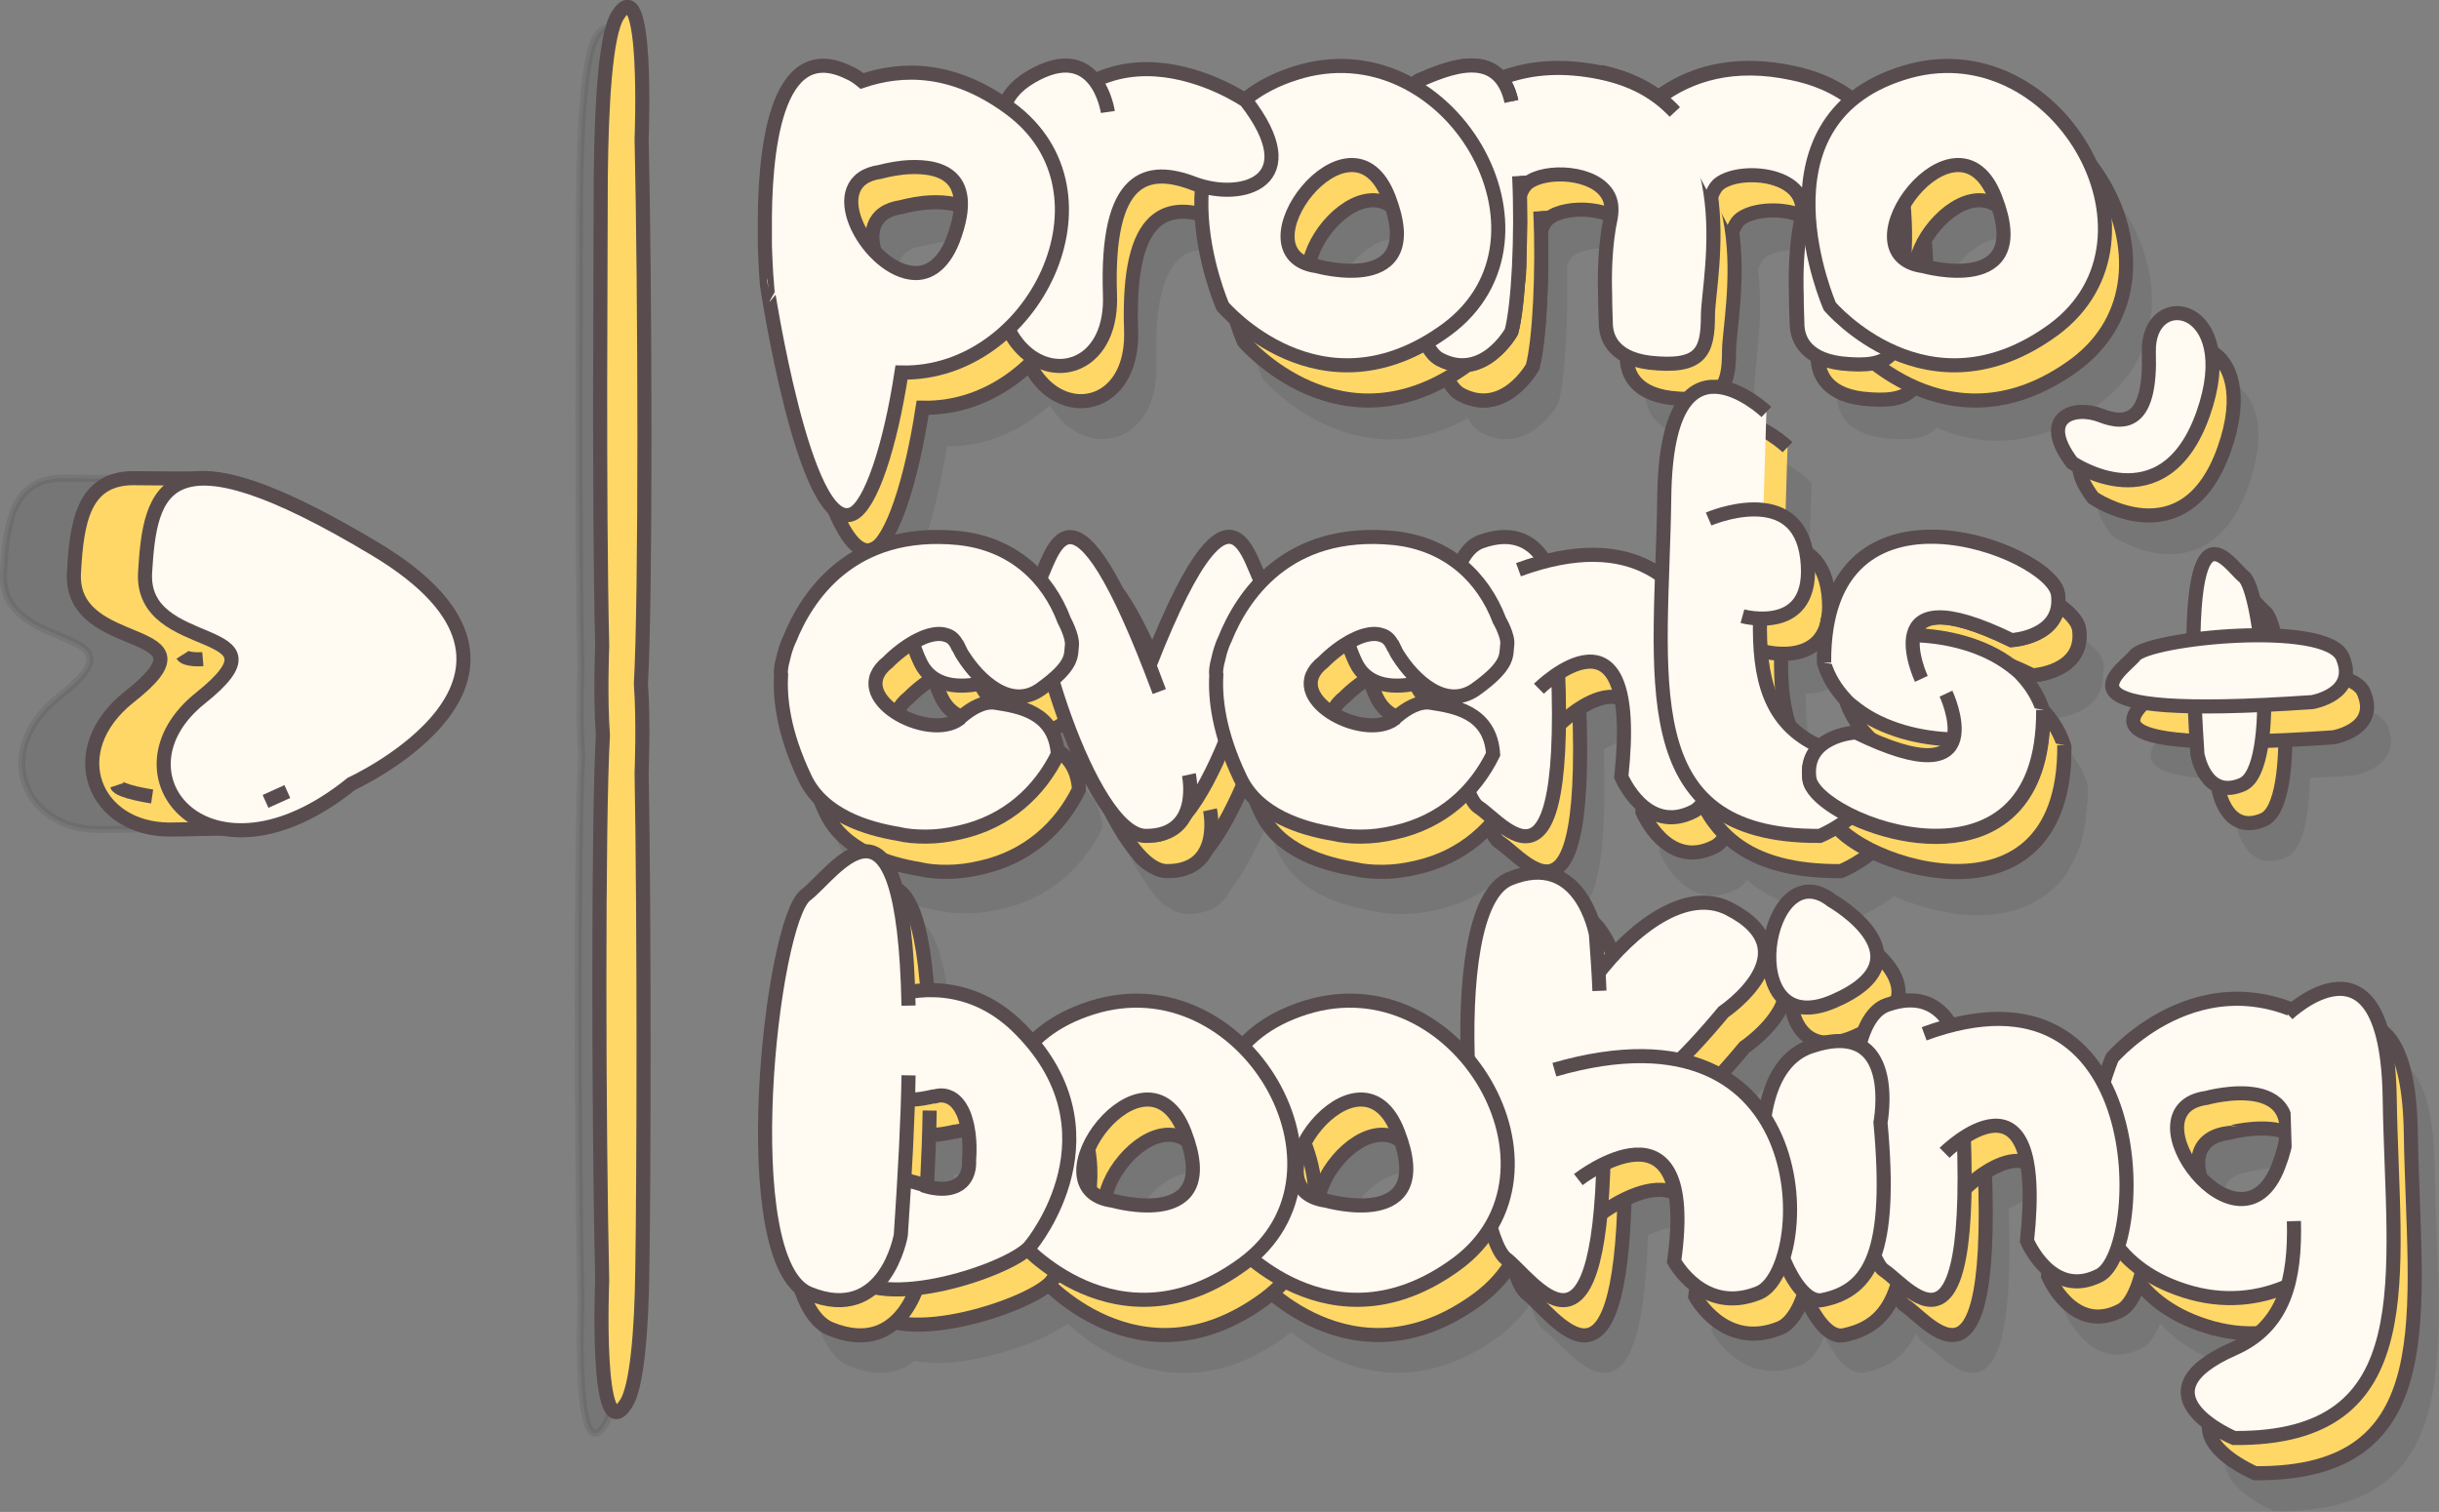 <?xml version="1.0" encoding="utf-8"?>
<!-- Generator: Adobe Illustrator 22.1.0, SVG Export Plug-In . SVG Version: 6.00 Build 0)  -->
<svg version="1.1" id="Layer_1" xmlns="http://www.w3.org/2000/svg" xmlns:xlink="http://www.w3.org/1999/xlink" x="0px" y="0px"
	 viewBox="0 0 346.3 214.7" style="enable-background:new 0 0 346.3 214.7;" xml:space="preserve">
<rect x="0" y="0" width="346.3" height="214.7" fill="#808080" stroke="none"/>
<style type="text/css">
	.st0{opacity:0.1;fill:#231F20;stroke:#231F20;stroke-miterlimit:10;enable-background:new    ;}
	.st1{fill:#FFD767;stroke:#584C4F;stroke-width:2;stroke-miterlimit:10;}
	.st2{fill:#FFFAF2;stroke:#584C4F;stroke-width:2;stroke-miterlimit:10;}
	.st3{fill:none;stroke:#584C4F;stroke-width:2;stroke-miterlimit:10;}
	.st4{opacity:0.1;enable-background:new    ;}
	.st5{fill:#231F20;stroke:#231F20;stroke-miterlimit:10;}
</style>
<path class="st0" d="M88.1,112.7c0,0,0.3-7.1-0.1-12.6c0.7-12.4,0.6-55.5,0.1-77.4c0,0,1-24.4-3.4-17.5c-1.7,2.7-2.3,12.3-2.4,23
	c0,10.7-0.3,44.7,0.2,66.6c0,0-0.3,7.1,0.1,12.6c-0.7,12.4-0.6,55.5-0.1,77.4c0,0-1,24.4,3.4,17.5c1.5-2.3,2.2-10.1,2.3-19.1
	C88.4,171.5,88.5,134.6,88.1,112.7z"/>
<path class="st1" d="M91.1,109.7c0,0,0.3-7.1-0.1-12.6c0.7-12.4,0.6-55.5,0.1-77.4c0,0,1-24.4-3.4-17.5c-1.7,2.7-2.3,12.3-2.4,23
	c0,10.7-0.3,44.7,0.2,66.6c0,0-0.3,7.1,0.1,12.6c-0.7,12.4-0.6,55.5-0.1,77.4c0,0-1,24.4,3.4,17.5c1.5-2.3,2.2-10.1,2.3-19.1
	C91.4,168.5,91.5,131.6,91.1,109.7z"/>
<path class="st0" d="M0.5,81.3C0.9,74.2,1.8,68,8.8,67.9c1.6,0,7.9,0.1,9.3,0c4.7-0.3,12.4,2.4,25.1,10c3.3,2,5.8,3.9,7.7,5.8
	c15.5,15.4-11,27.6-11,27.6c-7,5.7-13.4,7.2-18.2,6.4c-1.9,0-6.1,0.1-7.6,0.1c-10.7,0-15.4-11.1-5.8-18.8C22,88.3-0.2,93.3,0.5,81.3
	z"/>
<g>
	<g>
		<path class="st1" d="M18.3,99c-9.6,7.7-4.9,18.8,5.8,18.8c1.7,0,7.2-0.2,8.3-0.1c4.7,0.6,10.7-1.1,17.4-6.5
			c0,0,33.4-15.3,3.4-33.3c-12.7-7.6-20.4-10.3-25.1-10c-1.4,0.1-7.7,0-9.3,0c-7,0.1-7.9,6.3-8.3,13.4C9.8,93.3,32,88.3,18.3,99z"/>
		<g id="XMLID_498_">
			<path id="XMLID_499_" class="st2" d="M28.5,99.1c13.5-10.8-8.6-5.9-7.9-17.8S23.3,60,53.3,78s-3.4,33.3-3.4,33.3
				C29.7,127.6,14.9,109.9,28.5,99.1z"/>
		</g>
	</g>
	<line id="XMLID_497_" class="st3" x1="37.7" y1="113.8" x2="40.8" y2="112.4"/>
	<path id="XMLID_496_" class="st2" d="M16.6,111.5c0.3,0.9,5,1.6,5,1.6"/>
	<path id="XMLID_495_" class="st2" d="M25.9,93c0.5,0.8,2.9,0.6,2.9,0.6"/>
</g>
<g class="st4">
	<path class="st5" d="M345.2,165.9c-0.3-21.9-10.9-14.8-13.8-12.5c-14.8-5.9-25.6,6.8-25.6,6.8s-0.6,1.4-1.3,3.6
		c-3.5-6.7-10.2-11.1-21.6-8.2c-1.3-2.2-3.9-4.7-9.1-2.9c-1.9,0.7-3.1,2.8-3.9,5.7c-1.5-0.8-3.7-1-6.9,0.1
		c-3.9,1.3-5.9,5.3-6.6,10.2c-2.5-3.9-6.3-7-12.1-8.2c1.9-1.9,3.9-4.1,6.2-6.9c0,0,12.8-8.6,0.7-14.7c-5.9-2.9-13.2,2.5-18.5,9.2
		c-0.1-1.8-0.2-3.6-0.4-5.5c0,0-2.1-12.1-12.3-7.9c-4.9,2-6.3,13.6-5.9,25.5c-5.3-6.3-13.8-10.1-23.1-7.2c-4,1.3-6.8,3.2-8.9,5.4
		c-5.3-5.3-13.1-8.1-21.4-5.4c-3.7,1.2-6.4,2.9-8.4,5c-0.7-0.8-1.4-1.7-2.3-2.5c-4.6-4.4-10-5.6-15.2-4.7
		c-1-32.1-10.6-16.9-14.6-13.9c-5,3.7-10.2,52.1,0.5,56.6c4.2,1.7,7.1,0.9,9-0.8c6.8,1.6,18.8-2.7,21.9-5.4
		c3.7,3.5,15.8,13,30.6,2.1c0.4-0.3,0.7-0.6,1.1-0.9c4.8,4,15.9,10.6,29.2,0.9c2.1-1.6,3.7-3.4,4.9-5.3c0.7,2.3,1.4,3.9,2.2,4.4
		c3.8,2.9,13,17.4,13.9-13.4c4.8-2.4,12.4-3.7,10,13.8c0,0,4.1,7.7,12,4.5c1.5-0.6,2.7-2.5,3.5-5.1c1.6,3.9,3.7,6.5,5.7,6.1
		c3.4-0.7,5.9-2.4,7.3-6.3c0.5,1.1,0.9,1.9,1.4,2.2c3.5,2.2,12.5,14.9,11.3-18.9c4.1-2.7,11-4.7,8.9,14.7c0,0,3.5,8.4,10.3,4.9
		c1-0.5,2-2,2.6-4.1c2.1,2.6,5.1,4.9,9.6,6.3c5.2,1.7,10.2,1.2,14.5-0.7c-1.1,3.9-3.3,7-7.6,8.9c-14.8,6.5,0,12.7,0,12.7
		C350.3,214.4,345.6,191.3,345.2,165.9z M143.6,174.6c0.1,4-3.1,4.8-6.3,3.8c0,0-0.3-0.1-0.7-0.3c-0.5-0.2-1.3-0.4-2.1-0.5
		c0.2-4.1,0.4-7.9,0.5-11.3c0.8,0,1.5-0.1,2.2-0.2c0.6-0.1,1.1-0.2,1.5-0.3c0.1,0,0.1,0,0.2,0c0.9-0.3,1.7-0.2,2.3,0.2
		c1.5,0.9,2.1,3.1,2.1,3.1v0C143.9,171.5,143.6,174.6,143.6,174.6z M164,180.5c-11.9-1.6,4.8-23.8,10.2-9.7
		C179.7,185,164,180.5,164,180.5z M194.3,180.5c-11.9-1.6,4.8-23.8,10.2-9.7C210,185,194.3,180.5,194.3,180.5z M329.5,175.6
		c-5.4,14.1-22.1-8.1-10.2-9.7C319.3,165.9,335,161.5,329.5,175.6z"/>
	<path class="st5" d="M266.3,152.2c14.2-6.1-0.2-14.3-0.2-14.3C256.5,130.4,252.1,158.3,266.3,152.2z"/>
	<path class="st5" d="M298.2,94.4C298.2,94.4,298.2,94.4,298.2,94.4c0-0.1-0.1-0.3-0.1-0.4c0,0,0-0.1,0-0.1
		c-0.1-0.1-0.1-0.3-0.2-0.4c0,0,0-0.1-0.1-0.1c-0.1-0.1-0.1-0.2-0.2-0.3c0,0-0.1-0.1-0.1-0.1c-0.1-0.1-0.2-0.3-0.3-0.4
		c-0.1-0.1-0.1-0.1-0.2-0.2c-0.1-0.1-0.2-0.2-0.3-0.3c-0.1-0.1-0.2-0.1-0.2-0.2c-0.1-0.1-0.2-0.2-0.4-0.3c-0.1-0.1-0.2-0.1-0.2-0.2
		c-0.1-0.1-0.3-0.2-0.4-0.3c-0.1-0.1-0.2-0.2-0.4-0.3c-0.1-0.1-0.2-0.2-0.4-0.2c-0.1-0.1-0.2-0.1-0.3-0.2c-0.2-0.1-0.4-0.2-0.6-0.4
		c-0.1-0.1-0.2-0.1-0.4-0.2c-0.1-0.1-0.3-0.1-0.4-0.2c-0.1-0.1-0.3-0.2-0.4-0.2c-0.2-0.1-0.4-0.2-0.6-0.3c-0.1-0.1-0.3-0.1-0.4-0.2
		c-0.2-0.1-0.4-0.2-0.5-0.2c-0.2-0.1-0.3-0.1-0.5-0.2c-0.2-0.1-0.4-0.2-0.6-0.2c-0.1-0.1-0.3-0.1-0.4-0.1c-0.3-0.1-0.5-0.2-0.8-0.3
		c-0.1,0-0.2-0.1-0.4-0.1c-0.2-0.1-0.4-0.1-0.7-0.2c-0.1,0-0.2-0.1-0.4-0.1c-0.3-0.1-0.6-0.2-0.9-0.2c-0.1,0-0.2-0.1-0.4-0.1
		c-0.3-0.1-0.5-0.1-0.8-0.2c-0.1,0-0.2,0-0.2,0c-0.3-0.1-0.7-0.1-1-0.2c-0.1,0-0.2,0-0.3,0c-0.3,0-0.7-0.1-1-0.1c-0.1,0-0.1,0-0.2,0
		c-0.3,0-0.6-0.1-0.9-0.1c-0.1,0-0.2,0-0.2,0c-0.4,0-0.7,0-1.1,0c-0.1,0-0.1,0-0.2,0c-0.3,0-0.7,0-1,0c0,0-0.1,0-0.1,0
		c-0.4,0-0.7,0.1-1.1,0.1c-0.1,0-0.1,0-0.2,0c-0.7,0.1-1.4,0.2-2.2,0.4c-0.1,0-0.1,0-0.2,0c-0.4,0.1-0.7,0.2-1,0.3c0,0-0.1,0-0.1,0
		c-0.3,0.1-0.7,0.2-1,0.4c0,0,0,0-0.1,0c-0.3,0.1-0.7,0.3-1,0.5c0,0-0.1,0-0.1,0.1c-0.6,0.4-1.3,0.8-1.8,1.3c0,0-0.1,0.1-0.1,0.1
		c-0.6,0.5-1.1,1.1-1.6,1.7c0,0,0,0,0,0c0,0,0,0,0,0c-0.3,0.3-0.5,0.7-0.7,1c0,0,0,0.1-0.1,0.1c-0.5,0.7-0.9,1.6-1.2,2.5
		c0,0,0,0.1-0.1,0.1c-0.2,0.4-0.3,0.9-0.5,1.4c0,0.1,0,0.1-0.1,0.2c-0.3,1-0.5,2-0.6,3.2c0,0.1,0,0.2,0,0.3
		c-0.1,0.6-0.1,1.1-0.2,1.7c0,0.1,0,0.2,0,0.3c0,0.6-0.1,1.3,0,1.9c0,0,0,0,0,0v0c0,0,0,0,0,0.1l0,0c0.6,2,1.7,3.7,3,5.1
		c0.5,0.6,1.1,1,1.6,1.4c3.8,2.9,9.1,4.2,13.8,4.3c0,0,0,0,0,0c0,0.1-0.1,0.2-0.1,0.3c0,0,0,0.1-0.1,0.2c0,0.1-0.1,0.2-0.1,0.3
		c0,0,0,0.1-0.1,0.1c-0.1,0.1-0.1,0.2-0.2,0.3c0,0-0.1,0.1-0.1,0.1c-0.1,0.1-0.2,0.2-0.2,0.2c0,0-0.1,0.1-0.1,0.1
		c-0.1,0.1-0.2,0.1-0.3,0.2c-0.1,0-0.1,0.1-0.2,0.1c-0.1,0.1-0.2,0.1-0.3,0.1c-0.1,0-0.1,0.1-0.2,0.1c-0.1,0-0.3,0.1-0.4,0.1
		c-0.1,0-0.2,0-0.3,0.1c-0.1,0-0.3,0-0.4,0c-0.1,0-0.2,0-0.3,0c-0.2,0-0.3,0-0.5,0c-0.1,0-0.2,0-0.4,0c-0.2,0-0.4,0-0.6-0.1
		c-0.1,0-0.3,0-0.4,0c-0.2,0-0.4-0.1-0.6-0.1c-0.2,0-0.3-0.1-0.5-0.1c-0.2-0.1-0.5-0.1-0.7-0.2c-0.2,0-0.3-0.1-0.5-0.1
		c-0.3-0.1-0.5-0.2-0.8-0.3c-0.2-0.1-0.3-0.1-0.5-0.2c-0.3-0.1-0.6-0.2-1-0.4c-0.2-0.1-0.3-0.1-0.5-0.2c-0.4-0.2-0.8-0.3-1.3-0.5
		c-0.1-0.1-0.2-0.1-0.4-0.2c-0.6-0.3-1.2-0.5-1.8-0.8c0,0-3.1,0.2-5.1,2c-7.2-3.2-8.6-9.8-8.5-18.1l0-0.1c3,0.1,7.6-1,6.7-8.6
		c-0.6-4.9-3.3-6.6-6.3-6.9l0.4-13.8c0,0-14.1-13.5-14.5,11.9c0,3.9-0.2,7.7-0.3,11.5c-3.8-2.8-9.2-4-16.6-2.1
		c-1.3-2.2-3.9-4.7-9.1-2.9c-1.3,0.5-2.3,1.6-3,3.3c-2.5-2-5.6-3.4-9.4-3.7c-9.1-0.9-15.1,2.3-18.9,6.3c0,0,0,0,0,0
		c-1.9-3.2-4.3-17.7-15.8,11.9c-11.1-28.2-13.7-16.1-15.6-12.2c-2.7-3.2-6.6-5.4-11.6-5.9c-15.3-1.5-21.6,8.4-24,14.4
		c0,0-0.5,0.9-0.9,2.7c-0.3,1.1-0.4,1.9-0.3,2.3c-0.2,3.3,0.3,8.2,3.4,14.7c2.5,5.3,8.9,7.2,13.2,7.9c1.2,0.3,2.5,0.4,3.9,0.4
		c0.1,0,0.1,0,0.1,0l0,0c1.5,0,3.1-0.2,4.8-0.6c6.7-1.5,11.3-5.8,13.9-11.1c-0.4-6.1-5.7-6.8-8.8-7.3c-1.7-0.3-3.5,0.8-4.8,1.9
		c-0.1,0.1-0.3,0.2-0.4,0.4c-4.5,3.3-16.4-3.2-10.1-8.1c0,0,1.6-1.7,3.6-2.8c0.2,0.9,0.6,1.9,1.1,3c1.6,3.4,5.5,3.7,9.1,2.8
		c2.2,1.9,5.1,3,7.8,1.1c0.7-0.5,1.3-1,1.8-1.4c2.1,7.3,5.5,15.5,9,19.6c0.4,0.7,1.1,1.4,2,1.8c0.8,0.5,1.5,0.8,2.3,0.8
		c3.2,0,4.8-1.4,5.6-3.1c2-2.5,4-6.3,5.7-10.5c0.5,1.6,1.2,3.4,2.1,5.3c2.5,5.3,8.9,7.2,13.2,7.9c1.2,0.3,2.5,0.4,3.9,0.4
		c0.1,0,0.1,0,0.1,0l0,0c1.5,0,3.1-0.2,4.8-0.6c4.3-1,7.8-3.1,10.4-6c0.5,1.2,1,2.1,1.5,2.4c3.5,2.2,12.5,14.9,11.3-18.9
		c4.1-2.7,11-4.7,8.9,14.7c0,0,3.5,8.4,10.3,4.9c0.6-0.3,1.1-0.9,1.6-1.6c3.4,3.3,8.6,5.2,16.4,5.2c0,0,2.6-1.1,4.5-2.8
		c0.1,0.1,0.2,0.1,0.3,0.2c0,0,0.1,0,0.1,0.1c0.6,0.3,1.3,0.6,2,0.8c0,0,0.1,0,0.1,0c0.4,0.1,0.7,0.3,1.1,0.4c0,0,0,0,0,0
		c0.7,0.2,1.5,0.5,2.3,0.6c0,0,0,0,0,0c0.8,0.2,1.6,0.3,2.4,0.5c0,0,0,0,0,0c2,0.3,4.1,0.4,6.1,0.1c0,0,0,0,0,0
		c2-0.2,3.9-0.8,5.6-1.8c0,0,0,0,0,0c0.7-0.4,1.3-0.8,1.9-1.3c0,0,0,0,0,0c0.9-0.8,1.8-1.7,2.5-2.9c0,0,0,0,0-0.1
		c0.5-0.8,0.9-1.6,1.3-2.5c0,0,0-0.1,0-0.1c0.2-0.4,0.3-0.9,0.5-1.4c0-0.1,0-0.1,0-0.2c0.3-1,0.5-2.1,0.6-3.2c0-0.1,0-0.2,0-0.3
		c0.1-0.6,0.1-1.1,0.2-1.7c0-0.1,0-0.2,0-0.3c0-0.6,0.1-1.3,0-2l0,0v0c-0.6-2-1.7-3.7-3-5.1c-0.5-0.6-1.1-1-1.6-1.4
		c-3.8-2.9-9.1-4.1-13.8-4.3c0,0,0,0,0,0c0-0.1,0.1-0.2,0.1-0.3c0-0.1,0-0.1,0.1-0.2c0-0.1,0.1-0.2,0.1-0.2c0-0.1,0.1-0.1,0.1-0.2
		c0-0.1,0.1-0.1,0.1-0.2c0.1-0.1,0.1-0.1,0.2-0.2c0-0.1,0.1-0.1,0.2-0.1c0.1-0.1,0.1-0.1,0.2-0.2c0,0,0.1-0.1,0.2-0.1
		c0.1-0.1,0.2-0.1,0.3-0.2c0,0,0.1,0,0.2-0.1c0.1-0.1,0.3-0.1,0.4-0.2c0,0,0.1,0,0.1,0c0.2,0,0.3-0.1,0.5-0.1c0,0,0.1,0,0.1,0
		c0.2,0,0.4-0.1,0.7-0.1c0,0,0,0,0,0c2.1-0.1,5.4,0.8,10.4,3.2c0,0,6.5-0.3,6.6-5.5C298.2,95.1,298.2,94.8,298.2,94.4z M209.2,109.8
		c-1.7-0.3-3.5,0.8-4.8,1.9c-0.1,0.1-0.3,0.2-0.4,0.4c-4.5,3.3-16.4-3.2-10.1-8.1c0,0,1.6-1.7,3.6-2.8c0.2,0.9,0.6,1.9,1.1,3
		c1.6,3.4,5.5,3.7,9.1,2.8c1.2,1.1,2.7,1.9,4.2,2c0,0.5,0.1,0.9,0.1,1.4C210.9,110,210,109.9,209.2,109.8z"/>
	<path class="st5" d="M317.4,100.8c-4.3,0.6-7.6,1.4-8.3,2.2c-1.6,2-9.9,7,8.5,7.2c0.1,2.1,0.2,4.3,0.4,6.8c0,0,1.1,6.6,6.4,4.3
		c2.2-1,3-5.8,3.1-11.3c2.1-0.1,4.3-0.2,6.7-0.4c0,0,6.6-1.1,4.3-6.4c-1-2.2-6-3.1-11.7-3.1c-0.6-4.3-1.4-7.6-2.2-8.3
		C322.7,90.3,317.6,81.9,317.4,100.8z"/>
	<path class="st5" d="M114.7,44.9c0.1,3.3,0.3,5.6,0.3,5.6S120.2,85.8,127,83c2.6-1.1,5.4-9.6,7-20.1c5.9,0.1,11.2-2.3,15.2-6.2
		c4.2,8.3,14.8,6.5,14.5-4.9c-0.6-17.1,5.3-18.4,12-15.8c0.4,0.1,0.7,0.3,1.1,0.4c-0.8,8.6,2.9,17.1,2.9,17.1s12.5,14.7,28.9,5.2
		c0.4,0.8,0.9,1.5,1.4,1.9c0.2,0.2,0.4,0.3,0.6,0.4c6.2,3.3,10.2-3.9,10.2-3.9c0.9-3.3,1.4-11.6,1.2-19.5c0.3-0.7,0.6-1.3,1-1.6
		c2.5-2,9.7-1.7,11.5,1.9c0.4,0.8,0.5,1.8,0.3,3c-0.8,3.7-0.9,7.9-0.8,10.8c0,2,0.1,3.7,0.1,4.2c0,1.6,0.7,4.9,6.2,5.6
		c7.3,0.8,8.3-1.5,8.3-6.7c0-2.5,1.4-9.5,0.5-16.6c0.3-0.9,0.7-1.6,1.2-2c2.2-1.7,8-1.7,10.6,0.8c1,1,1.5,2.3,1.1,4.1
		c-0.8,3.7-0.9,7.9-0.8,10.8c0,2,0.1,3.7,0.1,4.2c0,0.9,0.2,2.4,1.4,3.6c0.9,0.9,2.4,1.7,4.8,2c4.1,0.5,6.3-0.1,7.3-1.6
		c5.7,2.6,13.8,3.6,22.9-3.1c17.8-13.1,0.3-43.4-21.4-36.5c-2.9,0.9-5.2,2.2-7.1,3.7c-2.2-1.7-5-3.1-8.6-3.9
		c-8.4-1.8-14.6,0.2-19,3.5l0,0c-0.1-0.1-0.2-0.2-0.4-0.3c-0.3-0.2-0.6-0.4-0.9-0.6c-0.1-0.1-0.3-0.2-0.4-0.2
		c-0.3-0.2-0.7-0.4-1.1-0.6c-0.1-0.1-0.2-0.1-0.3-0.2c-0.4-0.2-0.9-0.4-1.3-0.6c-0.1,0-0.1-0.1-0.2-0.1c-1.1-0.4-2.3-0.8-3.6-1.1
		l0,0c0,0,0,0,0,0c-5.7-1.2-10.4-0.7-14.2,0.8c-0.1-0.1-0.2-0.2-0.3-0.3c-3-2.9-8.2-0.5-11.2,0.7c-0.3,0.1-0.5,0.4-0.7,0.8
		c-4.8-2.8-10.6-3.9-16.9-1.9c-3,0.9-5.3,2.3-7.2,3.8c-1.3-0.9-11.8-7.3-21.4-2.7c-1.6-2-4.3-3.3-9.1-0.5c-2,1.2-3.1,2.5-3.7,3.9
		c-7.8-5.4-14.9-5.2-20.2-3.4c-0.6-0.5-1.2-0.9-1.9-1.2c-10.6-5.2-12,11.8-11.9,22.4C114.7,43.4,114.7,44.1,114.7,44.9z M289.3,38.1
		c5.4,14.1-10.2,9.7-10.2,9.7c-1.2-0.2-2.2-0.6-2.8-1.1c0.1-2.3,0.2-4.8-0.1-7.4C279.1,34,286.2,29.8,289.3,38.1z M203.2,38.1
		c5.4,14.1-10.2,9.7-10.2,9.7C181.1,46.2,197.8,24,203.2,38.1z M131.1,34.4c0,0,1.4-0.4,3.2-0.6c4.3-0.4,10.9,0.3,7.1,10.2
		c-1.5,3.8-3.8,5-6.1,4.6C128.9,47.8,122.4,35.6,131.1,34.4z"/>
	<path class="st5" d="M300.2,75.7c0,0,13,8.9,18.6-6.9c5.6-15.8-8-18.3-7.7-8.7s-3,10.4-6.8,8.9C300.6,67.6,295.3,69.2,300.2,75.7z"
		/>
</g>
<g id="XMLID_4319_">
	<path id="XMLID_4325_" class="st1" d="M323.5,154.2"/>
	<path id="XMLID_4322_" class="st1" d="M334.7,151.9c-17.8-13.1-31.8,3.3-31.8,3.3s-11.4,26.2,10.3,33.1
		C335,195.3,352.5,165,334.7,151.9z M326.5,170.6c-5.4,14.1-22.1-8.1-10.2-9.7C316.3,160.9,332,156.5,326.5,170.6z"/>
	<path id="XMLID_4321_" class="st1" d="M327.8,149.9"/>
	<path id="XMLID_4320_" class="st1" d="M327.8,149c0,0,14.1-13.5,14.5,11.9s5.1,48.5-22.1,48.3c0,0-14.8-6.2,0-12.7
		c7.2-3.2,8.7-9.8,8.5-18.1"/>
</g>
<g id="XMLID_39_">
	<path id="XMLID_41_" class="st1" d="M281,153.2c0,0-1.7-8.5-10.1-5.5c-8.4,3-4.2,35.2-0.4,37.7S285.2,203.3,281,153.2z"/>
	<path id="XMLID_40_" class="st1" d="M279.1,168.7c0,0,14.6-14.4,11.7,12.5c0,0,3.5,8.4,10.3,4.9c6.8-3.5,7.8-46.3-24.9-34.3"/>
</g>
<g id="XMLID_4599_">
	<g id="XMLID_4339_">
		<path id="XMLID_4340_" class="st1" d="M270,164.4c0,0,2.9-15.1-9.9-10.8c-12.8,4.3-5.1,37.5,1.7,36
			C268.6,188.2,271.7,182.8,270,164.4z"/>
	</g>
	<path id="XMLID_4338_" class="st1" d="M263.1,132.9c0,0,14.4,8.2,0.2,14.3C249.1,153.3,253.5,125.4,263.1,132.9z"/>
</g>
<g id="XMLID_13436_">
	<g id="XMLID_4349_">
		<path id="XMLID_4350_" class="st1" d="M247.7,148.7c0,0,12.8-8.6,0.7-14.7c-12.1-6-30.1,22.9-24.3,26.7
			C229.9,164.5,235.9,162.9,247.7,148.7z"/>
	</g>
	<g id="XMLID_4346_">
		<path id="XMLID_422_" class="st1" d="M230.1,145.7c-0.1-2.5-0.3-5.2-0.5-8c0,0-2.1-12.1-12.3-7.9c-10.2,4.3-5.2,50.3-0.5,53.9
			c3.8,2.9,13.3,17.9,13.9-15"/>
		<path id="XMLID_4347_" class="st1" d="M227.1,172.5c0,0,17.1-13.3,13.6,11.6c0,0,4.1,7.7,12,4.5c7.9-3.2,9.1-42.7-29-31.7"/>
	</g>
</g>
<path id="XMLID_42_" class="st1" d="M188.3,148.1c-21.8,6.9-10.3,33.1-10.3,33.1s13.9,16.4,31.8,3.3
	C227.5,171.5,210,141.2,188.3,148.1z M191.3,175.5c-11.9-1.6,4.8-23.8,10.2-9.7C207,180,191.3,175.5,191.3,175.5z"/>
<g id="XMLID_4351_">
	<g id="XMLID_14379_">
		<g id="XMLID_14387_">
			<path id="XMLID_14390_" class="st1" d="M230.9,48.2"/>
			<path id="XMLID_14389_" class="st1" d="M245.1,47.3c-0.1-6.1-0.5-14.4,1.9-16.3c3.1-2.4,13.1-1.5,11.8,4.9
				c-0.8,3.7-0.9,7.9-0.8,10.8c0,2,0.1,3.7,0.1,4.2c0,1.6,0.7,4.9,6.2,5.6c7.3,0.8,8.3-1.5,8.3-6.7c0-5.2,6-30.1-15.2-34.5
				c-14.8-3.1-22.7,5.4-26.1,12.3"/>
			<path id="XMLID_14388_" class="st1" d="M245.9,30.1"/>
		</g>
		<g id="XMLID_14383_">
			<path id="XMLID_14386_" class="st1" d="M203.7,48.2c0.8,4.4,14.3,1,14.3-0.9c-0.1-6.1-0.5-14.4,1.9-16.3c2.5-2,9.7-1.7,11.5,1.9
				c0.4,0.8,0.5,1.8,0.3,3c-0.8,3.7-0.9,7.9-0.8,10.8c0,2,0.1,3.7,0.1,4.2c0,1.6,0.7,4.9,6.2,5.6c7.3,0.8,8.3-1.5,8.3-6.7
				c0-5.2,6-30.1-15.2-34.5S202.1,30,202.1,34.5C202.2,37,202.7,43,203.7,48.2"/>
			<path id="XMLID_14385_" class="st1" d="M218.7,30"/>
			<path id="XMLID_14384_" class="st1" d="M218.7,30c0.4,8.5-0.1,18.4-1.1,22.1c0,0-4,7.2-10.2,3.9s-6.7-38-2.9-39.6s11.3-5,13.1,3"
				/>
		</g>
	</g>
	<g id="XMLID_4358_">
		<path id="XMLID_15187_" class="st1" d="M230.9,48.2"/>
		<path id="XMLID_4294_" class="st1" d="M245.9,33.1c0.3-0.9,0.7-1.6,1.2-2c3.1-2.4,13.1-1.5,11.8,4.9c-0.8,3.7-0.9,7.9-0.8,10.8
			c0,2,0.1,3.7,0.1,4.2c0,1.6,0.7,4.9,6.2,5.6c7.3,0.8,8.3-1.5,8.3-6.7c0-5.2,6-30.1-15.2-34.5c-8.4-1.8-14.6,0.2-19,3.5"/>
		<path id="XMLID_4359_" class="st1" d="M245.9,30.1"/>
	</g>
	<g id="XMLID_4352_">
		<path id="XMLID_4357_" class="st1" d="M240.8,20.9c-2.4-2.6-5.8-4.7-10.6-5.7"/>
		<path id="XMLID_4356_" class="st1" d="M240.8,20.9"/>
		<path id="XMLID_4354_" class="st1" d="M218.7,30"/>
		<path id="XMLID_4353_" class="st1" d="M218.7,30c0.4,8.5-0.1,18.4-1.1,22.1c0,0-4,7.2-10.2,3.9s-6.7-38-2.9-39.6
			c3.8-1.6,11.3-5,13.1,3"/>
	</g>
</g>
<path id="XMLID_86_" class="st1" d="M273.1,15.4c-21.8,6.9-10.3,33.1-10.3,33.1s13.9,16.4,31.8,3.3C312.3,38.7,294.8,8.4,273.1,15.4
	z M276.1,42.8c-11.9-1.6,4.8-23.8,10.2-9.7C291.8,47.2,276.1,42.8,276.1,42.8z"/>
<g id="XMLID_4355_">
	<path id="XMLID_4361_" class="st1" d="M223.4,87.4c0,0-1.7-8.5-10.1-5.5c-8.4,3-4.2,35.2-0.4,37.7
		C216.8,122.1,227.6,137.4,223.4,87.4z"/>
	<path id="XMLID_4360_" class="st1" d="M221.5,102.8c0,0,14.6-14.4,11.7,12.5c0,0,3.5,8.4,10.3,4.9c6.8-3.5,7.8-46.3-24.9-34.3"/>
</g>
<g id="XMLID_4556_">
	<path id="XMLID_4377_" class="st1" d="M253.8,63.5c0,0-14.1-13.5-14.5,11.9c-0.3,25.4-5.1,48.5,22.1,48.3c0,0,14.8-6.2,0-12.7
		c-7.2-3.2-8.7-9.8-8.5-18.1"/>
	<path id="XMLID_4378_" class="st1" d="M250.4,92.5c0,0,10.5,2.9,9.2-8.2s-14-5.6-14-5.6"/>
</g>
<g id="XMLID_4171_">
	<path id="XMLID_421_" class="st1" d="M160.7,114.9c0,0-1.9,8.7,6.1,8.7c8,0,17.5-32.3,15.3-36C179.9,83.9,177.1,65.6,160.7,114.9z"
		/>
	<path id="XMLID_4407_" class="st1" d="M171.8,115c0,0,1.9,8.7-6.1,8.7c-8,0-17.5-32.3-15.3-36c2-3.4,4.4-18.9,17.2,15.5"/>
</g>
<g id="XMLID_415_">
	<path id="XMLID_4375_" class="st1" d="M288.6,95.9c0,0,7.4-0.4,6.6-6.5c-0.6-4.9-21.2-13.8-29.7-3.1c-2.2,2.8-3.6,6.9-3.5,12.8
		c0,0,0,0.1,0,0.1c0.6,2,1.7,3.7,3,5.1c0.5,0.6,1.1,1,1.6,1.4c3.8,2.9,9.1,4.2,13.8,4.3c-0.7,2.7-3.8,4.1-13.9-0.8
		c0,0-7.4,0.4-6.6,6.5c0.6,4.9,21.3,13.8,29.7,3.1c2.2-2.8,3.6-6.9,3.5-12.8c0,0,0,0,0,0c-0.6-2-1.7-3.7-3-5.1
		c-0.5-0.6-1.1-1-1.6-1.4c-3.8-2.9-9.1-4.2-13.8-4.3C275.4,92.5,278.5,91,288.6,95.9z"/>
	<path id="XMLID_4414_" class="st1" d="M279.3,103.5c0,0,7.1,15.2-12.8,5.5c0,0-7.4,0.4-6.6,6.5c0.8,6.2,33.4,18.8,33.2-9.7"/>
	<path id="XMLID_4415_" class="st1" d="M275.8,101.4c0,0-7.1-15.2,12.8-5.5c0,0,7.4-0.4,6.6-6.5c-0.8-6.2-33.4-18.8-33.2,9.7"/>
</g>
<g id="XMLID_25_">
	<path id="XMLID_38_" class="st1" d="M202,87.2c0,0-3.8-2.6-5.4-0.6c-1.6,2.1-4.4,5.6-1.1,12.5c3.3,6.9,15.7,1.2,16.9-2"/>
	<path id="XMLID_26_" class="st1" d="M215.9,93.1L215.9,93.1c-2.3-6.1-7.3-10.9-15-11.7c-15.3-1.5-21.6,8.4-24,14.4
		c0,0-0.5,0.9-0.9,2.7c-0.3,1.1-0.4,1.9-0.3,2.3c-0.2,3.3,0.3,8.2,3.4,14.7c2.5,5.3,8.9,7.2,13.2,7.9c1.2,0.3,2.5,0.4,3.9,0.4
		c0.1,0,0.1,0,0.1,0l0,0c1.5,0,3.1-0.2,4.8-0.6c6.7-1.5,11.3-5.8,13.9-11.1c-0.4-6.1-5.7-6.8-8.8-7.3c-1.7-0.3-3.5,0.8-4.8,1.9
		c-0.1,0.1-0.3,0.2-0.4,0.4c-4.5,3.3-16.4-3.2-10.1-8.1c0,0,2.1-2.2,4.6-3.3h0c0,0,2.1-1.1,3.7-0.5c0.7,0.2,1.2,0.7,1.6,1.6
		c0,0,0,0.1,0.1,0.1c0.2,0.4,0.4,0.9,0.7,1.3c2.1,3.3,6.6,7.7,10.9,4.7c4.9-3.5,4.3-4.9,4.5-6.3l0,0
		C217.2,95.3,215.9,93.1,215.9,93.1z"/>
</g>
<g id="XMLID_2593_">
	<path id="XMLID_4316_" class="st1" d="M140.2,87.2c0,0-3.8-2.6-5.4-0.6s-4.4,5.6-1.1,12.5c3.3,6.9,15.7,1.2,16.9-2"/>
	<path id="XMLID_4315_" class="st1" d="M154.1,93.1L154.1,93.1c-2.3-6.1-7.3-10.9-15-11.7c-15.3-1.5-21.6,8.4-24,14.4
		c0,0-0.5,0.9-0.9,2.7c-0.3,1.1-0.4,1.9-0.3,2.3c-0.2,3.3,0.3,8.2,3.4,14.7c2.5,5.3,8.9,7.2,13.2,7.9c1.2,0.3,2.5,0.4,3.9,0.4
		c0.1,0,0.1,0,0.1,0l0,0c1.5,0,3.1-0.2,4.8-0.6c6.7-1.5,11.3-5.8,13.9-11.1c-0.4-6.1-5.7-6.8-8.8-7.3c-1.7-0.3-3.5,0.8-4.8,1.9
		c-0.1,0.1-0.3,0.2-0.4,0.4c-4.5,3.3-16.4-3.2-10.1-8.1c0,0,2.1-2.2,4.6-3.3h0c0,0,2.1-1.1,3.7-0.5c0.7,0.2,1.2,0.7,1.6,1.6
		c0,0,0,0.1,0.1,0.1c0.2,0.4,0.4,0.9,0.7,1.3c2.1,3.3,6.6,7.7,10.9,4.7c4.9-3.5,4.3-4.9,4.5-6.3l0,0
		C155.3,95.3,154.1,93.1,154.1,93.1z"/>
</g>
<path id="XMLID_4286_" class="st1" d="M158,148.1c-21.8,6.9-10.3,33.1-10.3,33.1s13.9,16.4,31.8,3.3
	C197.2,171.5,179.7,141.2,158,148.1z M161,175.5c-11.9-1.6,4.8-23.8,10.2-9.7C176.7,180,161,175.5,161,175.5z"/>
<g id="XMLID_4555_">
	<path id="XMLID_4337_" class="st1" d="M147.3,150.6c15.6,15,2.1,31.2,2.1,31.2c-2.2,3.3-21.8,10-26.2,3.7l0,0
		c-4.4-6.4,0.2-10.1,2.9-12.2c2.1-1.7,5.9-0.7,7.5-0.2c0.5,0.1,0.7,0.3,0.7,0.3c3.2,1,6.5,0.3,6.3-3.8c0,0,0.3-3.1-0.5-5.6l0,0
		c0,0-0.5-2.2-2.1-3.1c-0.6-0.3-1.3-0.5-2.3-0.2c0,0-0.1,0-0.2,0c-0.4,0.1-0.9,0.2-1.5,0.3c-3.8,0.6-10.1-0.1-10.5-5.2
		c-0.5-6,0.9-6.4,1.8-7.5c0,0,0,0,0,0c0.9-1,3.4-1.6,3.4-1.6l0,0C134.9,144.6,141.7,145.3,147.3,150.6z"/>
	<path id="XMLID_423_" class="st1" d="M132,157.7c-0.1,6.3-0.5,13.8-1.1,22.7c0,0-2.2,12.7-13,8.3s-5.4-52.9-0.5-56.6
		c4-3,13.9-18.8,14.6,15.7"/>
</g>
<path id="XMLID_83_" class="st1" d="M186.9,15.4c-21.8,6.9-10.3,33.1-10.3,33.1s13.9,16.4,31.8,3.3C226.2,38.7,208.7,8.4,186.9,15.4
	z M190,42.8c-11.9-1.6,4.8-23.8,10.2-9.7C205.6,47.2,190,42.8,190,42.8z"/>
<g id="XMLID_4362_">
	<path id="XMLID_4371_" class="st1" d="M179.9,19.3c0,0-23.1-15.9-33,12.2s14.3,32.5,13.7,15.4s5.3-18.4,12-15.8
		C179.4,33.6,188.8,30.8,179.9,19.3z"/>
	<path id="XMLID_4370_" class="st1" d="M160.3,20.9c0,0-1.5-10.5-10.9-5s0.5,14.7,0.5,14.7"/>
</g>
<path id="XMLID_5593_" class="st1" d="M315,112.1c0,0,1.1,6.6,6.4,4.3c5.3-2.3,2.7-27.5,0.2-29.5C319.2,85,312.4,73,315,112.1z"/>
<path id="XMLID_51_" class="st1" d="M331.3,104.7c0,0,6.6-1.1,4.3-6.4s-27.5-2.7-29.5-0.2C304.2,100.5,292.2,107.4,331.3,104.7z"/>
<path id="XMLID_4419_" class="st1" d="M146.4,20.4c-8.1-6-15.4-5.8-21-3.9c-0.6-0.5-1.2-0.9-1.9-1.2c-10.6-5.2-12,11.8-11.9,22.4
	c0,0.7,0,1.4,0,2.2c0.1,3.3,0.3,5.6,0.3,5.6S117.2,80.8,124,78c2.6-1.1,5.4-9.6,7-20.1C149.7,58.3,162.6,32.3,146.4,20.4z
	 M138.3,39.1c-1.5,3.8-3.8,5-6.1,4.6c-6.3-1-12.8-13.1-4.2-14.3c0,0,1.4-0.4,3.2-0.6C135.5,28.4,142.1,29.1,138.3,39.1z"/>
<path id="XMLID_76_" class="st1" d="M297.2,70.7c0,0,13,8.9,18.6-6.9c5.6-15.8-8-18.3-7.7-8.7c0.3,9.6-3,10.4-6.8,8.9
	C297.6,62.6,292.3,64.2,297.2,70.7z"/>
<g id="XMLID_195_">
	<path id="XMLID_201_" class="st2" d="M320.5,149.2"/>
	<path id="XMLID_198_" class="st2" d="M331.7,146.9c-17.8-13.1-31.8,3.3-31.8,3.3s-11.4,26.2,10.3,33.1
		C332,190.3,349.5,160,331.7,146.9z M323.5,165.6c-5.4,14.1-22.1-8.1-10.2-9.7C313.3,155.9,329,151.5,323.5,165.6z"/>
	<path id="XMLID_197_" class="st2" d="M324.8,144.9"/>
	<path id="XMLID_196_" class="st2" d="M324.8,144c0,0,14.1-13.5,14.5,11.9s5.1,48.5-22.1,48.3c0,0-14.8-6.2,0-12.7
		c7.2-3.2,8.7-9.8,8.5-18.1"/>
</g>
<g id="XMLID_192_">
	<path id="XMLID_194_" class="st2" d="M278,148.2c0,0-1.7-8.5-10.1-5.5c-8.4,3-4.2,35.2-0.4,37.7S282.2,198.3,278,148.2z"/>
	<path id="XMLID_193_" class="st2" d="M276.1,163.7c0,0,14.6-14.4,11.7,12.5c0,0,3.5,8.4,10.3,4.9c6.8-3.5,7.8-46.3-24.9-34.3"/>
</g>
<g id="XMLID_188_">
	<g id="XMLID_190_">
		<path id="XMLID_191_" class="st2" d="M267,159.4c0,0,2.9-15.1-9.9-10.8c-12.8,4.3-5.1,37.5,1.7,36
			C265.6,183.2,268.7,177.8,267,159.4z"/>
	</g>
	<path id="XMLID_189_" class="st2" d="M260.1,127.9c0,0,14.4,8.2,0.2,14.3C246.1,148.3,250.5,120.4,260.1,127.9z"/>
</g>
<g id="XMLID_182_">
	<g id="XMLID_186_">
		<path id="XMLID_187_" class="st2" d="M244.7,143.7c0,0,12.8-8.6,0.7-14.7c-12.1-6-30.1,22.9-24.3,26.7
			C226.9,159.5,232.9,157.9,244.7,143.7z"/>
	</g>
	<g id="XMLID_183_">
		<path id="XMLID_185_" class="st2" d="M227.1,140.7c-0.1-2.5-0.3-5.2-0.5-8c0,0-2.1-12.1-12.3-7.9c-10.2,4.3-5.2,50.3-0.5,53.9
			c3.8,2.9,13.3,17.9,13.9-15"/>
		<path id="XMLID_184_" class="st2" d="M224.1,167.5c0,0,17.1-13.3,13.6,11.6c0,0,4.1,7.7,12,4.5c7.9-3.2,9.1-42.7-29-31.7"/>
	</g>
</g>
<path id="XMLID_179_" class="st2" d="M185.3,143.1c-21.8,6.9-10.3,33.1-10.3,33.1s13.9,16.4,31.8,3.3
	C224.5,166.5,207,136.2,185.3,143.1z M188.3,170.5c-11.9-1.6,4.8-23.8,10.2-9.7C204,175,188.3,170.5,188.3,170.5z"/>
<g id="XMLID_160_">
	<g id="XMLID_170_">
		<g id="XMLID_175_">
			<path id="XMLID_178_" class="st2" d="M227.9,43.2"/>
			<path id="XMLID_177_" class="st2" d="M242.1,42.3c-0.1-6.1-0.5-14.4,1.9-16.3c3.1-2.4,13.1-1.5,11.8,4.9
				c-0.8,3.7-0.9,7.9-0.8,10.8c0,2,0.1,3.7,0.1,4.2c0,1.6,0.7,4.9,6.2,5.6c7.3,0.8,8.3-1.5,8.3-6.7c0-5.2,6-30.1-15.2-34.5
				c-14.8-3.1-22.7,5.4-26.1,12.3"/>
			<path id="XMLID_176_" class="st2" d="M242.9,25.1"/>
		</g>
		<g id="XMLID_171_">
			<path id="XMLID_174_" class="st2" d="M200.7,43.2c0.8,4.4,14.3,1,14.3-0.9c-0.1-6.1-0.5-14.4,1.9-16.3c2.5-2,9.7-1.7,11.5,1.9
				c0.4,0.8,0.5,1.8,0.3,3c-0.8,3.7-0.9,7.9-0.8,10.8c0,2,0.1,3.7,0.1,4.2c0,1.6,0.7,4.9,6.2,5.6c7.3,0.8,8.3-1.5,8.3-6.7
				c0-5.2,6-30.1-15.2-34.5S199.1,25,199.1,29.5C199.2,32,199.7,38,200.7,43.2"/>
			<path id="XMLID_173_" class="st2" d="M215.7,25"/>
			<path id="XMLID_172_" class="st2" d="M215.7,25c0.4,8.5-0.1,18.4-1.1,22.1c0,0-4,7.2-10.2,3.9s-6.7-38-2.9-39.6s11.3-5,13.1,3"/>
		</g>
	</g>
	<g id="XMLID_166_">
		<path id="XMLID_169_" class="st2" d="M227.9,43.2"/>
		<path id="XMLID_168_" class="st2" d="M242.9,28.1c0.3-0.9,0.7-1.6,1.2-2c3.1-2.4,13.1-1.5,11.8,4.9c-0.8,3.7-0.9,7.9-0.8,10.8
			c0,2,0.1,3.7,0.1,4.2c0,1.6,0.7,4.9,6.2,5.6c7.3,0.8,8.3-1.5,8.3-6.7c0-5.2,6-30.1-15.2-34.5c-8.4-1.8-14.6,0.2-19,3.5"/>
		<path id="XMLID_167_" class="st2" d="M242.9,25.1"/>
	</g>
	<g id="XMLID_161_">
		<path id="XMLID_165_" class="st2" d="M237.8,15.9c-2.4-2.6-5.8-4.7-10.6-5.7"/>
		<path id="XMLID_164_" class="st2" d="M237.8,15.9"/>
		<path id="XMLID_163_" class="st2" d="M215.7,25"/>
		<path id="XMLID_162_" class="st2" d="M215.7,25c0.4,8.5-0.1,18.4-1.1,22.1c0,0-4,7.2-10.2,3.9s-6.7-38-2.9-39.6s11.3-5,13.1,3"/>
	</g>
</g>
<path id="XMLID_157_" class="st2" d="M270.1,10.4c-21.8,6.9-10.3,33.1-10.3,33.1s13.9,16.4,31.8,3.3
	C309.3,33.7,291.8,3.4,270.1,10.4z M273.1,37.8c-11.9-1.6,4.8-23.8,10.2-9.7C288.8,42.2,273.1,37.8,273.1,37.8z"/>
<g id="XMLID_154_">
	<path id="XMLID_156_" class="st2" d="M220.4,82.4c0,0-1.7-8.5-10.1-5.5c-8.4,3-4.2,35.2-0.4,37.7
		C213.8,117.1,224.6,132.4,220.4,82.4z"/>
	<path id="XMLID_155_" class="st2" d="M218.5,97.8c0,0,14.6-14.4,11.7,12.5c0,0,3.5,8.4,10.3,4.9c6.8-3.5,7.8-46.3-24.9-34.3"/>
</g>
<g id="XMLID_151_">
	<path id="XMLID_153_" class="st2" d="M250.8,58.5c0,0-14.1-13.5-14.5,11.9c-0.3,25.4-5.1,48.5,22.1,48.3c0,0,14.8-6.2,0-12.7
		c-7.2-3.2-8.7-9.8-8.5-18.1"/>
	<path id="XMLID_152_" class="st2" d="M247.4,87.5c0,0,10.5,2.9,9.2-8.2s-14-5.6-14-5.6"/>
</g>
<g id="XMLID_148_">
	<path id="XMLID_150_" class="st2" d="M157.7,109.9c0,0-1.9,8.7,6.1,8.7c8,0,17.5-32.3,15.3-36C176.9,78.9,174.1,60.6,157.7,109.9z"
		/>
	<path id="XMLID_149_" class="st2" d="M168.8,110c0,0,1.9,8.7-6.1,8.7c-8,0-17.5-32.3-15.3-36c2-3.4,4.4-18.9,17.2,15.5"/>
</g>
<g id="XMLID_144_">
	<path id="XMLID_147_" class="st2" d="M285.6,90.9c0,0,7.4-0.4,6.6-6.5c-0.6-4.9-21.2-13.8-29.7-3.1c-2.2,2.8-3.6,6.9-3.5,12.8
		c0,0,0,0.1,0,0.1c0.6,2,1.7,3.7,3,5.1c0.5,0.6,1.1,1,1.6,1.4c3.8,2.9,9.1,4.2,13.8,4.3c-0.7,2.7-3.8,4.1-13.9-0.8
		c0,0-7.4,0.4-6.6,6.5c0.6,4.9,21.3,13.8,29.7,3.1c2.2-2.8,3.6-6.9,3.5-12.8c0,0,0,0,0,0c-0.6-2-1.7-3.7-3-5.1
		c-0.5-0.6-1.1-1-1.6-1.4c-3.8-2.9-9.1-4.2-13.8-4.3C272.4,87.5,275.5,86,285.6,90.9z"/>
	<path id="XMLID_146_" class="st2" d="M276.3,98.5c0,0,7.1,15.2-12.8,5.5c0,0-7.4,0.4-6.6,6.5c0.8,6.2,33.4,18.8,33.2-9.7"/>
	<path id="XMLID_145_" class="st2" d="M272.8,96.4c0,0-7.1-15.2,12.8-5.5c0,0,7.4-0.4,6.6-6.5c-0.8-6.2-33.4-18.8-33.2,9.7"/>
</g>
<g id="XMLID_141_">
	<path id="XMLID_143_" class="st2" d="M199,82.2c0,0-3.8-2.6-5.4-0.6c-1.6,2.1-4.4,5.6-1.1,12.5c3.3,6.9,15.7,1.2,16.9-2"/>
	<path id="XMLID_142_" class="st2" d="M212.9,88.1L212.9,88.1c-2.3-6.1-7.3-10.9-15-11.7c-15.3-1.5-21.6,8.4-24,14.4
		c0,0-0.5,0.9-0.9,2.7c-0.3,1.1-0.4,1.9-0.3,2.3c-0.2,3.3,0.3,8.2,3.4,14.7c2.5,5.3,8.9,7.2,13.2,7.9c1.2,0.3,2.5,0.4,3.9,0.4
		c0.1,0,0.1,0,0.1,0l0,0c1.5,0,3.1-0.2,4.8-0.6c6.7-1.5,11.3-5.8,13.9-11.1c-0.4-6.1-5.7-6.8-8.8-7.3c-1.7-0.3-3.5,0.8-4.8,1.9
		c-0.1,0.1-0.3,0.2-0.4,0.4c-4.5,3.3-16.4-3.2-10.1-8.1c0,0,2.1-2.2,4.6-3.3h0c0,0,2.1-1.1,3.7-0.5c0.7,0.2,1.2,0.7,1.6,1.6
		c0,0,0,0.1,0.1,0.1c0.2,0.4,0.4,0.9,0.7,1.3c2.1,3.3,6.6,7.7,10.9,4.7c4.9-3.5,4.3-4.9,4.5-6.3l0,0
		C214.2,90.3,212.9,88.1,212.9,88.1z"/>
</g>
<g id="XMLID_138_">
	<path id="XMLID_140_" class="st2" d="M137.2,82.2c0,0-3.8-2.6-5.4-0.6s-4.4,5.6-1.1,12.5c3.3,6.9,15.7,1.2,16.9-2"/>
	<path id="XMLID_139_" class="st2" d="M151.1,88.1L151.1,88.1c-2.3-6.1-7.3-10.9-15-11.7c-15.3-1.5-21.6,8.4-24,14.4
		c0,0-0.5,0.9-0.9,2.7c-0.3,1.1-0.4,1.9-0.3,2.3c-0.2,3.3,0.3,8.2,3.4,14.7c2.5,5.3,8.9,7.2,13.2,7.9c1.2,0.3,2.5,0.4,3.9,0.4
		c0.1,0,0.1,0,0.1,0l0,0c1.5,0,3.1-0.2,4.8-0.6c6.7-1.5,11.3-5.8,13.9-11.1c-0.4-6.1-5.7-6.8-8.8-7.3c-1.7-0.3-3.5,0.8-4.8,1.9
		c-0.1,0.1-0.3,0.2-0.4,0.4c-4.5,3.3-16.4-3.2-10.1-8.1c0,0,2.1-2.2,4.6-3.3h0c0,0,2.1-1.1,3.7-0.5c0.7,0.2,1.2,0.7,1.6,1.6
		c0,0,0,0.1,0.1,0.1c0.2,0.4,0.4,0.9,0.7,1.3c2.1,3.3,6.6,7.7,10.9,4.7c4.9-3.5,4.3-4.9,4.5-6.3l0,0
		C152.3,90.3,151.1,88.1,151.1,88.1z"/>
</g>
<path id="XMLID_135_" class="st2" d="M155,143.1c-21.8,6.9-10.3,33.1-10.3,33.1s13.9,16.4,31.8,3.3
	C194.2,166.5,176.7,136.2,155,143.1z M158,170.5c-11.9-1.6,4.8-23.8,10.2-9.7C173.7,175,158,170.5,158,170.5z"/>
<g id="XMLID_132_">
	<path id="XMLID_134_" class="st2" d="M144.3,145.6c15.6,15,2.1,31.2,2.1,31.2c-2.2,3.3-21.8,10-26.2,3.7l0,0
		c-4.4-6.4,0.2-10.1,2.9-12.2c2.1-1.7,5.9-0.7,7.5-0.2c0.5,0.1,0.7,0.3,0.7,0.3c3.2,1,6.5,0.3,6.3-3.8c0,0,0.3-3.1-0.5-5.6l0,0
		c0,0-0.5-2.2-2.1-3.1c-0.6-0.3-1.3-0.5-2.3-0.2c0,0-0.1,0-0.2,0c-0.4,0.1-0.9,0.2-1.5,0.3c-3.8,0.6-10.1-0.1-10.5-5.2
		c-0.5-6,0.9-6.4,1.8-7.5c0,0,0,0,0,0c0.9-1,3.4-1.6,3.4-1.6l0,0C131.9,139.6,138.7,140.3,144.3,145.6z"/>
	<path id="XMLID_133_" class="st2" d="M129,152.7c-0.1,6.3-0.5,13.8-1.1,22.7c0,0-2.2,12.7-13,8.3s-5.4-52.9-0.5-56.6
		c4-3,13.9-18.8,14.6,15.7"/>
</g>
<path id="XMLID_129_" class="st2" d="M183.9,10.4c-21.8,6.9-10.3,33.1-10.3,33.1s13.9,16.4,31.8,3.3
	C223.2,33.7,205.7,3.4,183.9,10.4z M187,37.8c-11.9-1.6,4.8-23.8,10.2-9.7C202.6,42.2,187,37.8,187,37.8z"/>
<g id="XMLID_126_">
	<path id="XMLID_128_" class="st2" d="M176.9,14.3c0,0-23.1-15.9-33,12.2s14.3,32.5,13.7,15.4s5.3-18.4,12-15.8
		C176.4,28.6,185.8,25.8,176.9,14.3z"/>
	<path id="XMLID_127_" class="st2" d="M157.3,15.9c0,0-1.5-10.5-10.9-5s0.5,14.7,0.5,14.7"/>
</g>
<path id="XMLID_125_" class="st2" d="M312,107.1c0,0,1.1,6.6,6.4,4.3c5.3-2.3,2.7-27.5,0.2-29.5C316.2,80,309.4,68,312,107.1z"/>
<path id="XMLID_124_" class="st2" d="M328.3,99.7c0,0,6.6-1.1,4.3-6.4s-27.5-2.7-29.5-0.2C301.2,95.5,289.2,102.4,328.3,99.7z"/>
<path id="XMLID_82_" class="st2" d="M143.4,15.4c-8.1-6-15.4-5.8-21-3.9c-0.6-0.5-1.2-0.9-1.9-1.2c-10.6-5.2-12,11.8-11.9,22.4
	c0,0.7,0,1.4,0,2.2c0.1,3.3,0.3,5.6,0.3,5.6S114.2,75.8,121,73c2.6-1.1,5.4-9.6,7-20.1C146.7,53.3,159.6,27.3,143.4,15.4z
	 M135.3,34.1c-1.5,3.8-3.8,5-6.1,4.6c-6.3-1-12.8-13.1-4.2-14.3c0,0,1.4-0.4,3.2-0.6C132.5,23.4,139.1,24.1,135.3,34.1z"/>
<path id="XMLID_77_" class="st2" d="M294.2,65.7c0,0,13,8.9,18.6-6.9c5.6-15.8-8-18.3-7.7-8.7c0.3,9.6-3,10.4-6.8,8.9
	S289.3,59.2,294.2,65.7z"/>
</svg>
